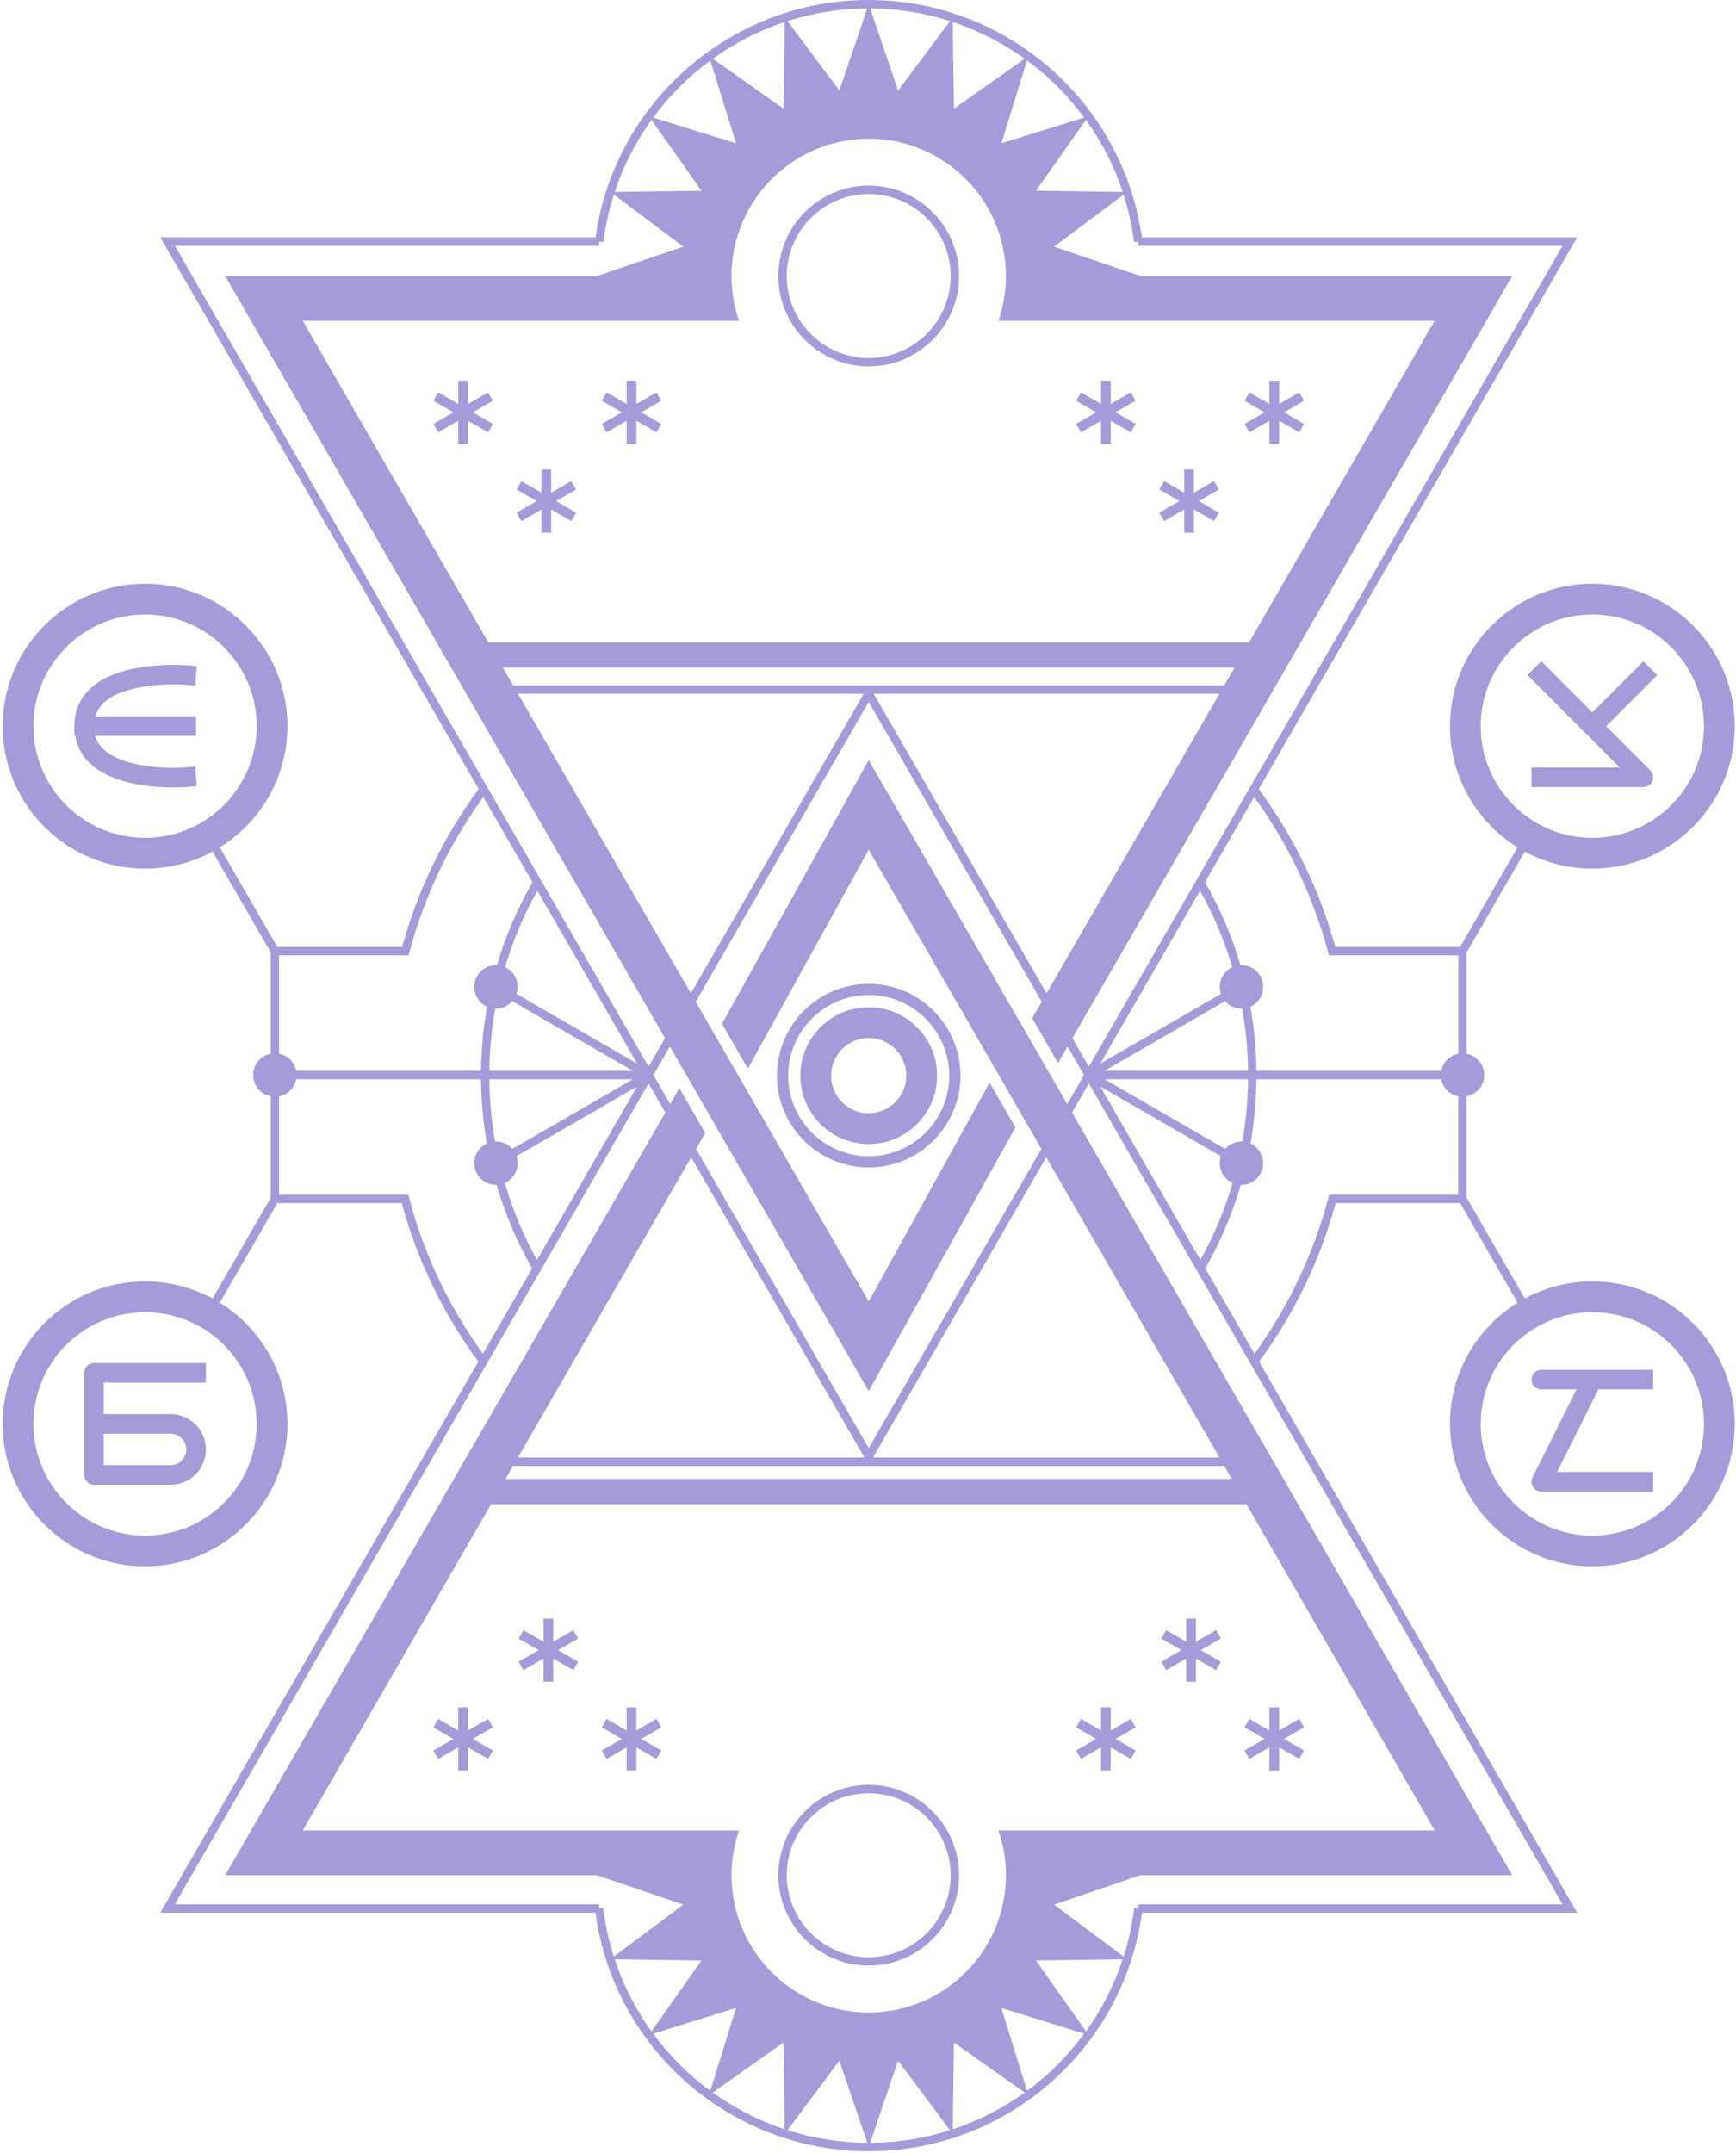 <svg width="309" height="383" viewBox="0 0 309 383" fill="none" xmlns="http://www.w3.org/2000/svg">
<path d="M154.63 179.197C147.909 179.197 142.462 184.644 142.462 191.365C142.462 198.086 147.909 203.533 154.63 203.533C161.351 203.533 166.798 198.081 166.798 191.365C166.798 184.649 161.351 179.197 154.63 179.197ZM154.63 198.056C150.931 198.056 147.939 195.054 147.939 191.365C147.939 187.676 150.931 184.674 154.63 184.674C158.329 184.674 161.321 187.666 161.321 191.365C161.321 195.064 158.319 198.056 154.63 198.056Z" fill="#6752BC" fill-opacity="0.58"/>
<path d="M154.63 207.695C163.636 207.695 170.96 200.371 170.96 191.365C170.96 182.359 163.636 175.035 154.63 175.035C145.624 175.035 138.3 182.359 138.3 191.365C138.3 200.371 145.624 207.695 154.63 207.695ZM154.63 177.022C162.536 177.022 168.969 183.454 168.969 191.36C168.969 199.266 162.536 205.699 154.63 205.699C146.724 205.699 140.291 199.266 140.291 191.36C140.291 183.454 146.724 177.022 154.63 177.022Z" fill="#6752BC" fill-opacity="0.58"/>
<path d="M154.63 317.539C145.763 317.539 138.549 324.753 138.549 333.62C138.549 342.487 145.763 349.702 154.63 349.702C163.497 349.702 170.711 342.487 170.711 333.62C170.711 324.753 163.497 317.539 154.63 317.539ZM154.63 348.208C146.584 348.208 140.042 341.666 140.042 333.62C140.042 325.575 146.584 319.033 154.63 319.033C162.676 319.033 169.217 325.575 169.217 333.62C169.217 341.666 162.676 348.208 154.63 348.208Z" fill="#6752BC" fill-opacity="0.58"/>
<path d="M154.63 65.186C163.497 65.186 170.711 57.971 170.711 49.105C170.711 40.237 163.497 33.023 154.63 33.023C145.763 33.023 138.549 40.237 138.549 49.105C138.549 57.971 145.763 65.186 154.63 65.186ZM154.63 34.517C162.676 34.517 169.217 41.059 169.217 49.105C169.217 57.15 162.676 63.692 154.63 63.692C146.584 63.692 140.042 57.15 140.042 49.105C140.042 41.059 146.584 34.517 154.63 34.517Z" fill="#6752BC" fill-opacity="0.58"/>
<path d="M283.433 227.978C279.087 227.978 274.994 229.078 271.415 231.015L261.069 213.102V195.049C262.846 194.701 264.186 193.137 264.186 191.26C264.186 189.383 262.846 187.82 261.069 187.472V169.419L271.415 151.506C274.994 153.442 279.087 154.543 283.433 154.543C297.408 154.543 308.779 143.171 308.779 129.196C308.779 115.221 297.408 103.85 283.433 103.85C269.458 103.85 258.087 115.221 258.087 129.196C258.087 138.292 262.906 146.283 270.125 150.754L259.894 168.473H237.679C234.896 158.332 230.311 148.892 224.053 140.383L280.72 42.229H203.242C199.861 18.107 179.08 0 154.63 0C130.18 0 109.399 18.107 106.013 42.224H28.535L85.203 140.378C78.944 148.887 74.359 158.332 71.576 168.468H49.361L39.13 150.749C46.349 146.278 51.168 138.287 51.168 129.191C51.168 115.216 39.797 103.845 25.822 103.845C11.847 103.845 0.476 115.216 0.476 129.191C0.476 143.167 11.847 154.538 25.822 154.538C30.168 154.538 34.261 153.438 37.84 151.501L48.186 169.414V187.467C46.409 187.815 45.069 189.378 45.069 191.255C45.069 193.132 46.409 194.696 48.186 195.044V213.097L37.84 231.01C34.261 229.073 30.168 227.973 25.822 227.973C11.847 227.973 0.476 239.344 0.476 253.319C0.476 267.295 11.847 278.666 25.822 278.666C39.797 278.666 51.168 267.295 51.168 253.319C51.168 244.223 46.349 236.233 39.13 231.762L49.361 214.043H71.516C74.284 224.224 78.865 233.709 85.138 242.247L29.183 339.167L28.535 340.287H105.988C109.274 364.523 130.065 382.72 154.63 382.72C179.195 382.72 199.981 364.523 203.272 340.287H280.725L224.122 242.247C230.39 233.704 234.976 224.224 237.744 214.043H259.899L270.13 231.762C262.911 236.233 258.092 244.223 258.092 253.319C258.092 267.295 269.463 278.666 283.438 278.666C297.413 278.666 308.784 267.295 308.784 253.319C308.784 239.344 297.413 227.973 283.438 227.973L283.433 227.978ZM263.563 129.191C263.563 118.233 272.475 109.322 283.433 109.322C294.391 109.322 303.303 118.233 303.303 129.191C303.303 140.149 294.391 149.061 283.433 149.061C272.475 149.061 263.563 140.149 263.563 129.191ZM5.952 129.191C5.952 118.233 14.864 109.322 25.822 109.322C36.78 109.322 45.692 118.233 45.692 129.191C45.692 140.149 36.78 149.061 25.822 149.061C14.864 149.061 5.952 140.149 5.952 129.191ZM45.692 253.324C45.692 264.283 36.78 273.194 25.822 273.194C14.864 273.194 5.952 264.283 5.952 253.324C5.952 242.366 14.864 233.455 25.822 233.455C36.78 233.455 45.692 242.366 45.692 253.324ZM236.39 169.409L236.539 169.962H259.58V187.467C258.047 187.765 256.837 188.975 256.538 190.509H223.649C223.604 186.67 223.236 182.851 222.559 179.098C222.678 179.043 222.798 178.983 222.912 178.918C224.76 177.853 225.392 175.488 224.326 173.641C223.58 172.351 222.2 171.654 220.806 171.714C219.283 166.576 217.167 161.617 214.484 156.952L223.241 141.787C229.305 150.162 233.731 159.447 236.395 169.404L236.39 169.409ZM195.853 193.297L217.321 205.694C216.734 207.406 217.421 209.348 219.044 210.289C219.163 210.359 219.283 210.418 219.402 210.473C218.003 215.223 216.082 219.818 213.667 224.159L195.848 193.302L195.853 193.297ZM188.331 193.605L183.73 185.635L154.63 135.236L128.517 182.149L133.117 190.12L154.63 151.167L179.13 193.605L183.73 201.571L185.363 204.404L154.63 257.636L123.897 204.404L125.53 201.571L120.929 193.605L119.296 196.433L116.309 191.255L119.237 186.187L120.929 189.125L125.53 197.09L154.63 247.489L180.743 200.576L176.143 192.61L154.63 231.558L130.13 189.125L125.53 181.154L123.837 178.221L154.63 124.885L185.423 178.221L183.73 181.154L188.331 189.12L190.023 186.187L192.951 191.26L189.964 196.438L188.331 193.61V193.605ZM139.465 363.383L139.679 378.822C135.064 377.293 130.747 375.068 126.864 372.28L139.465 363.383ZM149.407 366.609L154.376 381.226C149.442 381.201 144.668 380.41 140.167 378.976L149.407 366.609ZM159.858 366.609L169.098 378.976C164.597 380.415 159.823 381.201 154.884 381.226L159.858 366.609ZM169.795 363.383L182.396 372.28C178.513 375.073 174.201 377.293 169.586 378.822L169.795 363.383ZM187.056 325.655H177.721C178.587 328.154 179.055 330.832 179.055 333.62C179.055 347.088 168.097 358.046 154.63 358.046C141.163 358.046 130.205 347.088 130.205 333.62C130.205 330.832 130.673 328.154 131.539 325.655H53.892L87.403 267.613H221.862L255.373 325.655H187.061H187.056ZM91.336 260.792H217.919L219.268 263.132H89.987L91.336 260.792ZM92.198 259.299L123.03 205.893L153.863 259.299H92.198ZM155.392 259.299L186.225 205.893L217.058 259.299H155.392ZM95.588 224.159C93.173 219.818 91.252 215.223 89.853 210.473C89.972 210.418 90.097 210.359 90.211 210.289C91.839 209.348 92.521 207.406 91.934 205.694L113.402 193.297L95.583 224.154L95.588 224.159ZM113.402 189.219L91.934 176.827C92.521 175.115 91.834 173.173 90.211 172.232C90.112 172.172 90.007 172.122 89.902 172.073C91.306 167.348 93.228 162.782 95.643 158.461L113.402 189.219ZM91.187 178.117L112.655 190.514H87.104C87.149 186.785 87.503 183.08 88.155 179.441C89.295 179.476 90.415 179.003 91.187 178.122V178.117ZM112.655 192.007L91.187 204.404C90.405 203.508 89.27 203.04 88.12 203.085C87.478 199.44 87.139 195.736 87.099 192.007H112.655ZM169.795 19.342L169.586 3.908C174.196 5.437 178.503 7.662 182.386 10.455L169.795 19.347V19.342ZM159.858 16.116L154.884 1.499C159.818 1.523 164.592 2.315 169.093 3.754L159.858 16.116ZM149.407 16.116L140.167 3.754C144.668 2.315 149.437 1.523 154.371 1.499L149.402 16.116H149.407ZM139.465 19.342L126.874 10.45C130.757 7.657 135.069 5.437 139.679 3.903L139.465 19.337V19.342ZM122.204 57.07H131.539C130.673 54.571 130.205 51.893 130.205 49.105C130.205 35.637 141.163 24.679 154.63 24.679C168.097 24.679 179.055 35.637 179.055 49.105C179.055 51.893 178.587 54.571 177.721 57.07H255.368L222.32 114.31H86.935L53.887 57.07H122.199H122.204ZM217.919 121.933H154.645L154.625 121.898L154.605 121.933H91.331L89.519 118.791H219.731L217.919 121.933ZM217.058 123.426L186.284 176.728L155.511 123.426H217.058ZM153.749 123.426L122.976 176.728L92.203 123.426H153.749ZM213.612 158.461C216.027 162.782 217.949 167.348 219.353 172.073C219.248 172.122 219.144 172.172 219.044 172.232C217.416 173.173 216.734 175.115 217.321 176.827L195.853 189.219L213.612 158.461ZM218.068 204.399L196.6 192.002H222.156C222.121 195.731 221.777 199.435 221.135 203.08C219.985 203.035 218.85 203.503 218.068 204.399ZM196.6 190.514L218.068 178.117C218.84 179.003 219.96 179.471 221.1 179.436C221.752 183.08 222.106 186.785 222.151 190.509H196.6V190.514ZM202.604 42.971V43.718H278.136L193.812 189.767L190.885 184.694L269.169 49.105H202.988L187.619 43.882L199.996 34.627C200.862 37.335 201.494 40.158 201.863 43.066L202.604 42.971ZM184.392 33.94L193.294 21.334C196.082 25.202 198.308 29.514 199.841 34.149L184.392 33.94ZM192.986 20.92L178.244 25.486L182.809 10.754C186.688 13.607 190.118 17.032 192.986 20.92ZM126.446 10.754L131.011 25.486L116.269 20.92C119.132 17.037 122.567 13.607 126.446 10.754ZM124.868 33.94L109.419 34.149C110.952 29.509 113.178 25.197 115.966 21.334L124.868 33.94ZM106.656 43.718V42.971L107.397 43.066C107.766 40.158 108.398 37.34 109.264 34.627L121.641 43.882L106.272 49.105H40.091L118.37 184.694L115.443 189.762L31.119 43.718H106.651H106.656ZM72.721 169.962L72.87 169.409C75.534 159.452 79.96 150.167 86.024 141.792L94.781 156.957C92.093 161.622 89.977 166.576 88.459 171.714C87.064 171.654 85.686 172.346 84.939 173.641C83.873 175.488 84.505 177.853 86.353 178.918C86.467 178.983 86.587 179.048 86.706 179.098C86.029 182.851 85.665 186.665 85.616 190.509H52.727C52.428 188.975 51.218 187.765 49.68 187.467V169.962H72.721ZM72.816 213.112L72.666 212.554H49.68V195.049C51.213 194.75 52.423 193.541 52.727 192.007H85.616C85.651 195.851 86.009 199.674 86.671 203.433C86.562 203.483 86.457 203.538 86.353 203.598C84.505 204.663 83.873 207.028 84.939 208.875C85.675 210.149 87.025 210.846 88.399 210.807C89.912 215.98 92.028 220.968 94.722 225.663L85.959 240.838C79.885 232.429 75.464 223.109 72.816 213.112ZM106.636 339.545V338.798H31.119L115.443 192.754L118.43 197.932L40.086 333.625H106.267L121.636 338.848L109.254 348.103C108.373 345.33 107.736 342.443 107.373 339.46L106.631 339.55L106.636 339.545ZM124.868 348.785L115.961 361.406C113.173 357.538 110.957 353.221 109.424 348.576L124.868 348.79V348.785ZM116.259 361.81L131.006 357.239L126.436 371.986C122.557 369.133 119.122 365.703 116.254 361.81H116.259ZM182.814 371.986L178.244 357.239L192.991 361.81C190.128 365.698 186.693 369.133 182.809 371.986H182.814ZM184.392 348.785L199.836 348.571C198.303 353.216 196.087 357.533 193.299 361.401L184.392 348.78V348.785ZM202.624 338.798V339.545L201.883 339.455C201.519 342.438 200.882 345.325 200.001 348.098L187.619 338.843L202.988 333.62H269.169L190.825 197.927L193.812 192.749L278.136 338.793H202.624V338.798ZM236.589 212.554L236.439 213.112C233.791 223.109 229.37 232.429 223.296 240.838L214.533 225.663C217.227 220.968 219.343 215.98 220.856 210.807C222.23 210.846 223.585 210.149 224.316 208.875C225.382 207.028 224.75 204.663 222.902 203.598C222.798 203.538 222.688 203.483 222.584 203.433C223.251 199.674 223.604 195.851 223.639 192.007H256.528C256.827 193.541 258.037 194.75 259.57 195.049V212.554H236.584H236.589ZM283.433 273.194C272.475 273.194 263.563 264.283 263.563 253.324C263.563 242.366 272.475 233.455 283.433 233.455C294.391 233.455 303.303 242.366 303.303 253.324C303.303 264.283 294.391 273.194 283.433 273.194Z" fill="#6752BC" fill-opacity="0.58"/>
<path d="M272.604 245.443C272.604 246.404 273.386 247.186 274.347 247.186H280.615L272.789 262.834C272.52 263.371 272.55 264.014 272.863 264.531C273.182 265.044 273.74 265.358 274.347 265.358H294.262V261.873H277.165L284.508 247.186H294.262V243.701H274.347C273.386 243.701 272.604 244.482 272.604 245.443Z" fill="#6752BC" fill-opacity="0.58"/>
<path d="M33.011 121.843L34.749 121.987L35.038 118.512L33.3 118.368C32.822 118.328 21.565 117.457 16.153 122.435C14.222 124.213 13.241 126.483 13.241 129.186V130.929H13.395C13.734 132.876 14.65 134.558 16.153 135.937C20.102 139.572 27.151 140.09 30.87 140.09C32.249 140.09 33.17 140.02 33.3 140.005L35.038 139.861L34.749 136.386L33.011 136.53C30.188 136.764 22.083 136.654 18.513 133.368C17.752 132.666 17.239 131.86 16.965 130.924H34.903V127.439H16.97C17.244 126.508 17.756 125.696 18.513 124.994C22.068 121.718 30.188 121.599 33.016 121.828L33.011 121.843Z" fill="#6752BC" fill-opacity="0.58"/>
<path d="M272.604 140.02H292.519C293.226 140.02 293.858 139.597 294.127 138.945C294.396 138.292 294.247 137.546 293.749 137.048L285.897 129.196L294.984 120.11L292.519 117.646L283.433 126.732L274.347 117.646L271.883 120.11L288.312 136.54H272.604V140.025V140.02Z" fill="#6752BC" fill-opacity="0.58"/>
<path d="M14.993 244.238V262.411C14.993 263.371 15.775 264.153 16.736 264.153H30.367C33.833 264.153 36.651 261.335 36.651 257.865C36.651 254.395 33.833 251.577 30.367 251.577H18.478V245.976H36.651V242.491H16.736C15.775 242.491 14.993 243.273 14.993 244.233V244.238ZM30.367 255.067C31.911 255.067 33.166 256.322 33.166 257.87C33.166 259.418 31.911 260.673 30.367 260.673H18.478V255.072H30.367V255.067Z" fill="#6752BC" fill-opacity="0.58"/>
<path d="M77.137 75.422L78.003 76.915L81.573 74.854V78.977H83.301V74.854L86.87 76.915L87.737 75.422L84.167 73.356L87.737 71.294L86.87 69.801L83.301 71.862V67.735H81.573V71.862L78.003 69.801L77.137 71.294L80.707 73.356L77.137 75.422Z" fill="#6752BC" fill-opacity="0.58"/>
<path d="M107.98 76.915L111.55 74.854V78.977H113.277V74.854L116.852 76.915L117.713 75.422L114.143 73.356L117.713 71.294L116.852 69.801L113.277 71.862V67.735H111.55V71.862L107.98 69.801L107.114 71.294L110.683 73.356L107.114 75.422L107.98 76.915Z" fill="#6752BC" fill-opacity="0.58"/>
<path d="M92.81 92.708L96.38 90.647V94.769H98.107V90.647L101.682 92.708L102.543 91.214L98.974 89.148L102.543 87.087L101.682 85.593L98.107 87.654V83.527H96.38V87.654L92.81 85.593L91.944 87.087L95.513 89.148L91.944 91.214L92.81 92.708Z" fill="#6752BC" fill-opacity="0.58"/>
<path d="M192.408 76.915L195.978 74.854V78.977H197.705V74.854L201.28 76.915L202.141 75.422L198.572 73.356L202.141 71.294L201.28 69.801L197.705 71.862V67.735H195.978V71.862L192.408 69.801L191.542 71.294L195.112 73.356L191.542 75.422L192.408 76.915Z" fill="#6752BC" fill-opacity="0.58"/>
<path d="M222.385 76.915L225.954 74.854V78.977H227.687V74.854L231.257 76.915L232.123 75.422L228.548 73.356L232.123 71.294L231.257 69.801L227.687 71.862V67.735H225.954V71.862L222.385 69.801L221.518 71.294L225.093 73.356L221.518 75.422L222.385 76.915Z" fill="#6752BC" fill-opacity="0.58"/>
<path d="M207.215 92.708L210.784 90.647V94.769H212.517V90.647L216.087 92.708L216.953 91.214L213.378 89.148L216.953 87.087L216.087 85.593L212.517 87.654V83.527H210.784V87.654L207.215 85.593L206.348 87.087L209.923 89.148L206.348 91.214L207.215 92.708Z" fill="#6752BC" fill-opacity="0.58"/>
<path d="M232.123 307.303L231.257 305.81L227.687 307.871V303.748H225.954V307.871L222.385 305.81L221.518 307.303L225.093 309.369L221.518 311.431L222.385 312.924L225.954 310.863V314.99H227.687V310.863L231.257 312.924L232.123 311.431L228.548 309.369L232.123 307.303Z" fill="#6752BC" fill-opacity="0.58"/>
<path d="M201.28 305.81L197.705 307.871V303.748H195.978V307.871L192.408 305.81L191.542 307.303L195.112 309.369L191.542 311.431L192.408 312.924L195.978 310.863V314.99H197.705V310.863L201.28 312.924L202.141 311.431L198.572 309.369L202.141 307.303L201.28 305.81Z" fill="#6752BC" fill-opacity="0.58"/>
<path d="M216.445 290.017L212.875 292.078V287.951H211.148V292.078L207.578 290.017L206.712 291.511L210.282 293.572L206.712 295.638L207.578 297.132L211.148 295.071V299.198H212.875V295.071L216.445 297.132L217.311 295.638L213.742 293.572L217.311 291.511L216.445 290.017Z" fill="#6752BC" fill-opacity="0.58"/>
<path d="M116.852 305.81L113.277 307.871V303.748H111.55V307.871L107.98 305.81L107.114 307.303L110.683 309.369L107.114 311.431L107.98 312.924L111.55 310.863V314.99H113.277V310.863L116.852 312.924L117.713 311.431L114.143 309.369L117.713 307.303L116.852 305.81Z" fill="#6752BC" fill-opacity="0.58"/>
<path d="M86.87 305.81L83.301 307.871V303.748H81.573V307.871L78.003 305.81L77.137 307.303L80.707 309.369L77.137 311.431L78.003 312.924L81.573 310.863V314.99H83.301V310.863L86.87 312.924L87.737 311.431L84.167 309.369L87.737 307.303L86.87 305.81Z" fill="#6752BC" fill-opacity="0.58"/>
<path d="M102.04 290.017L98.471 292.078V287.951H96.743V292.078L93.168 290.017L92.307 291.511L95.877 293.572L92.307 295.638L93.168 297.132L96.743 295.071V299.198H98.471V295.071L102.04 297.132L102.907 295.638L99.337 293.572L102.907 291.511L102.04 290.017Z" fill="#6752BC" fill-opacity="0.58"/>
</svg>
